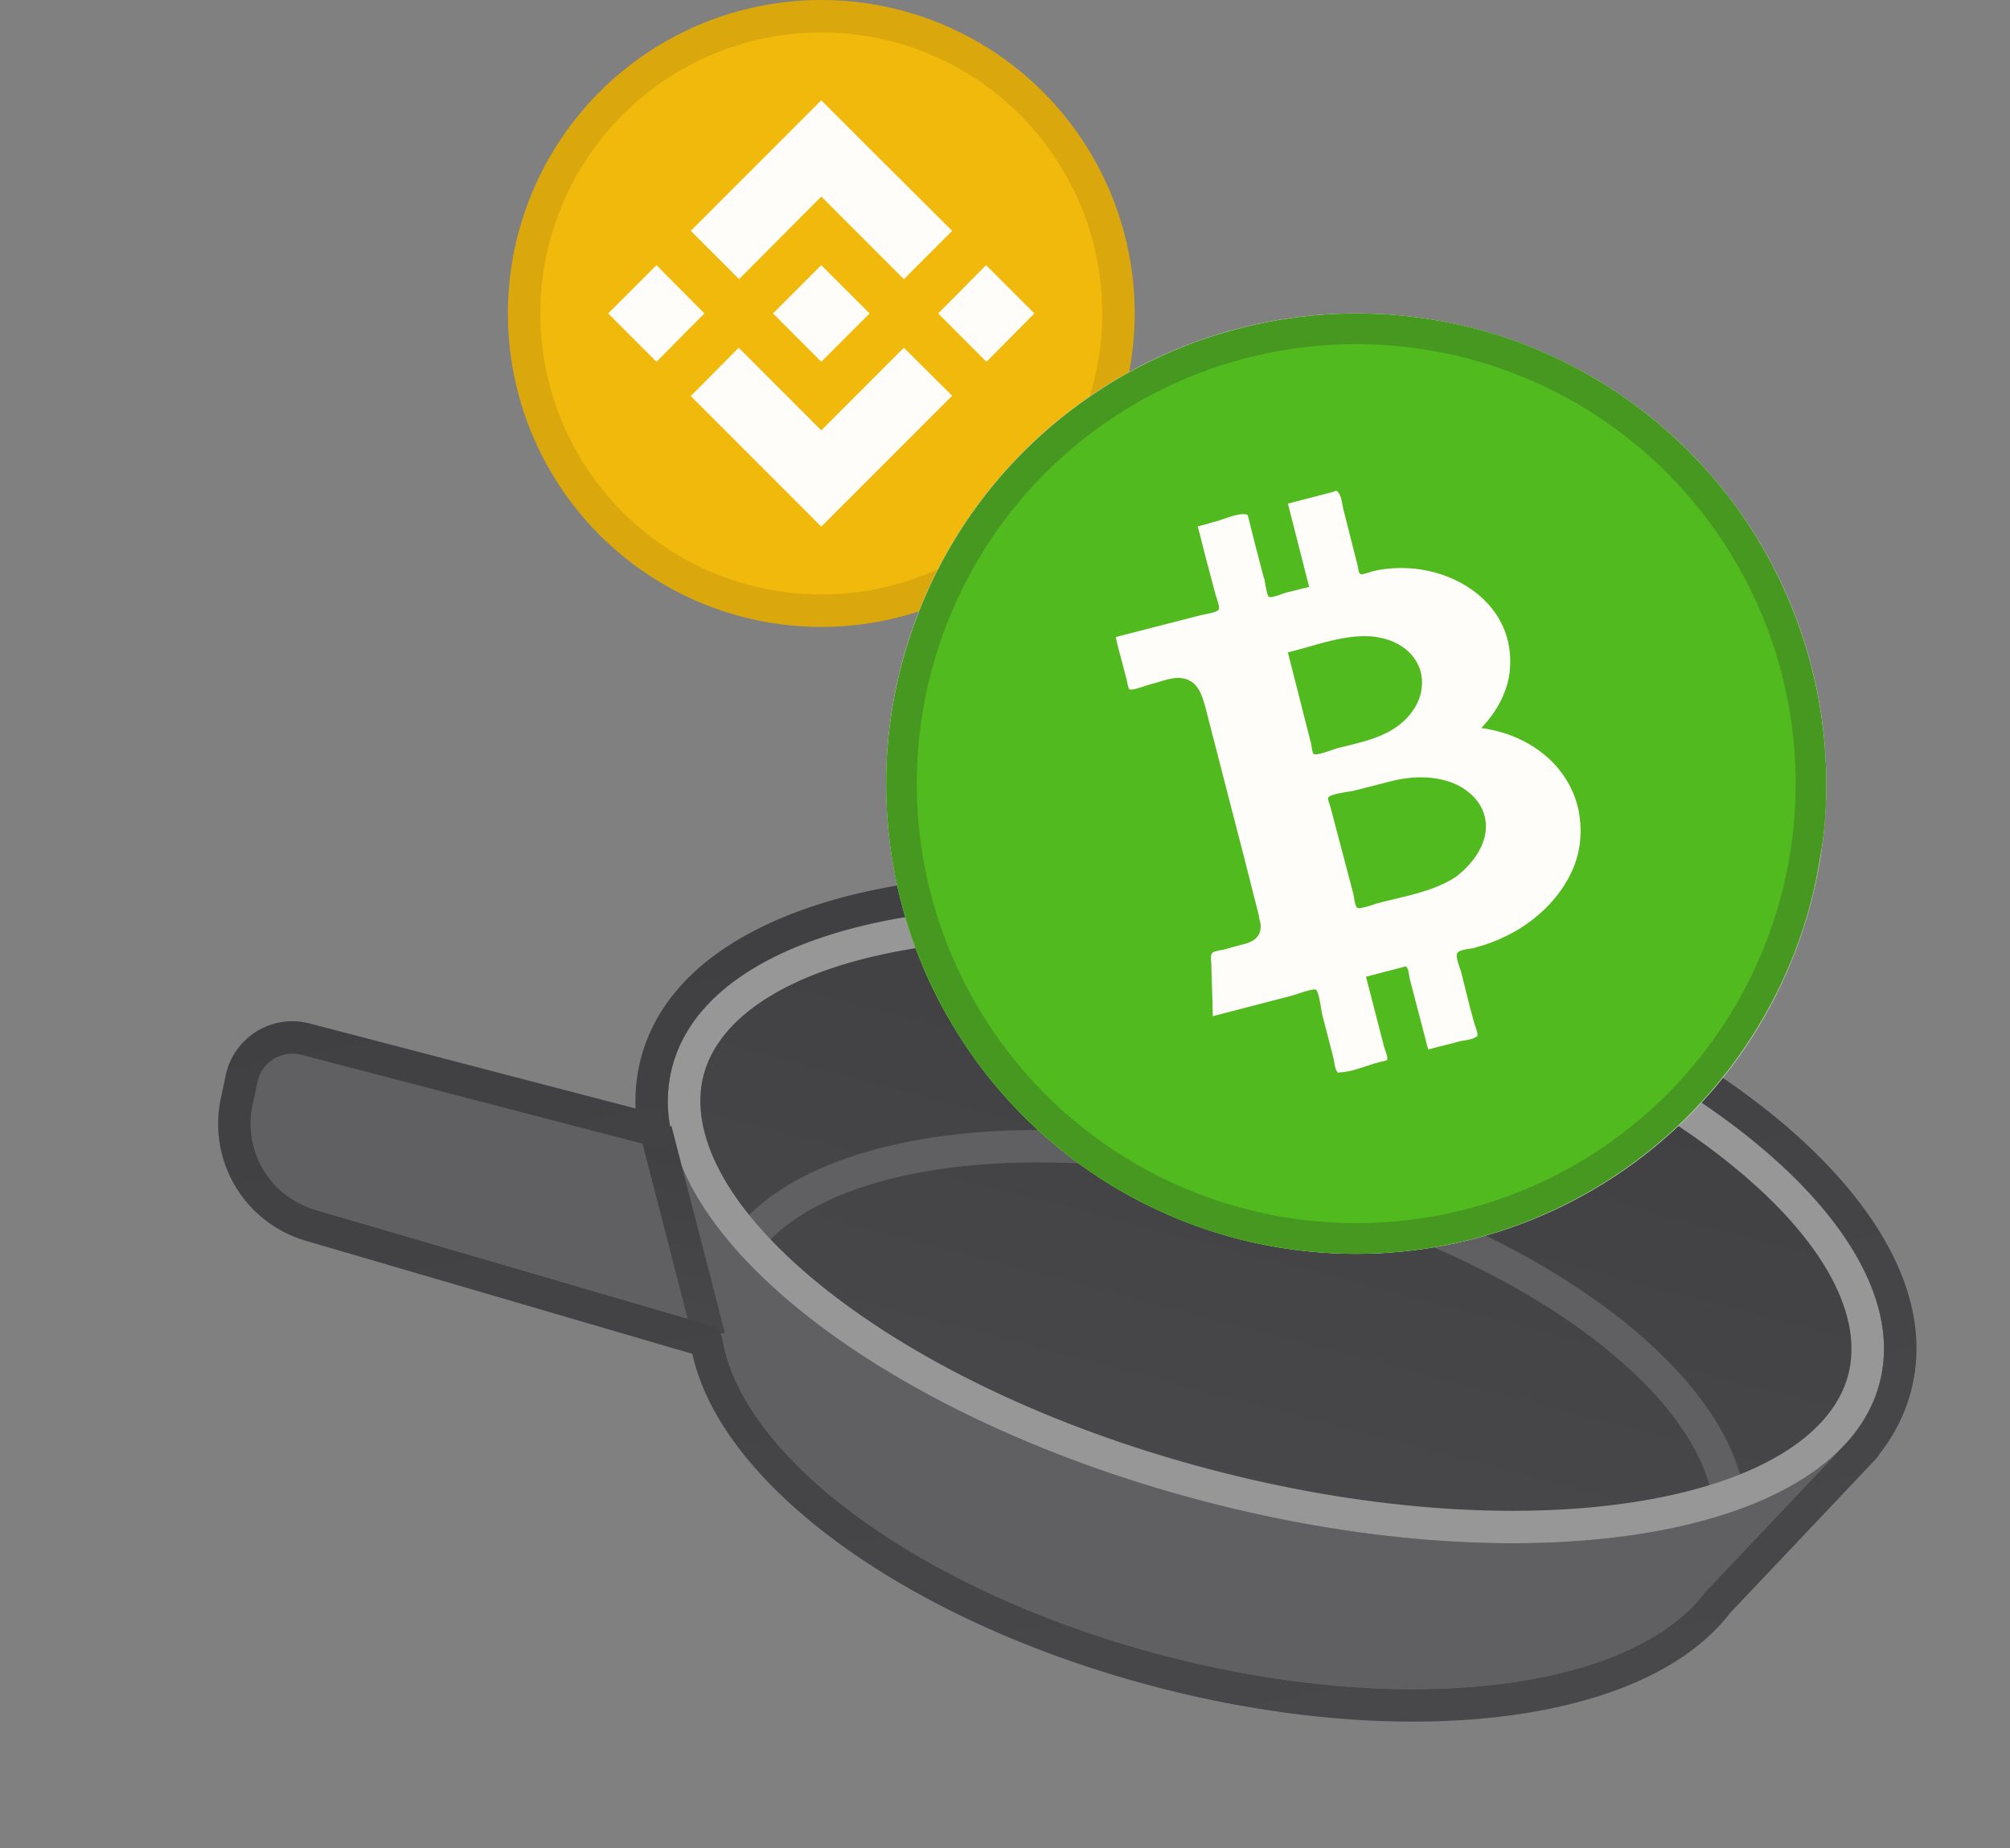 <svg xmlns="http://www.w3.org/2000/svg" width="186" height="171" fill="none"  xmlns:v="https://vecta.io/nano"><rect width="100%" height="100%" fill="#808080" stroke="none"/><g fill="#606063"><path d="M67.045 119.028c-3.178 12.144 15 27.421 40.602 34.121s48.934 2.287 52.112-9.858-15-27.421-40.602-34.122-48.934-2.286-52.112 9.859z"/><path d="M155.924 149.273l15.422-16.285-109.354-28.619 5.721 21.818 88.211 23.086z"/><path d="M68.934 108.293L27.073 97.338c-1.815-.475-3.66.654-4.063 2.486l-.468 2.129a8.26 8.26 0 0 0 5.746 9.7l41.812 12.239-1.166-15.599z"/></g><path d="M62.203 98.71c-3.694 14.114 18.324 32.101 49.178 40.176s58.86 3.178 62.554-10.936-18.324-32.101-49.178-40.176-58.861-3.179-62.554 10.935z" fill="url(#A)"/><g fill-rule="evenodd"><path d="M146.673 123.286c7.098 5.22 11.246 10.866 11.865 15.871l2.978-.368c-.772-6.238-5.737-12.531-13.066-17.92-7.389-5.435-17.439-10.148-28.913-13.151s-22.544-3.817-31.649-2.699c-9.029 1.109-16.44 4.163-20.168 9.223l2.415 1.779c2.992-4.06 9.373-6.95 18.119-8.024 8.67-1.064 19.354-.299 30.523 2.624s20.859 7.49 27.896 12.665z" fill="#606063"/><path d="M75.734 118.739c-8.721-7.124-11.998-14.041-10.629-19.27s7.614-9.654 18.706-11.593c10.807-1.889 25.078-1.154 40.186 2.8s27.911 10.304 36.406 17.245c8.721 7.124 11.998 14.041 10.63 19.27s-7.614 9.653-18.707 11.593c-10.806 1.889-25.078 1.153-40.186-2.8s-27.91-10.304-36.406-17.245zm35.647 20.147c-30.854-8.075-52.872-26.062-49.178-40.176s31.7-19.01 62.554-10.935 52.872 26.062 49.178 40.176-31.7 19.01-62.554 10.936z" fill="#979797"/><path d="M64.167 124.049l-4.937-19.123 2.905-.75 4.937 19.123-2.905.75z" fill="url(#B)"/><path d="M62.469 106.189l-.128-.443-.202-.817-.142-.54c.022-.012.03-.019.028-.027l-.004-.025-.12-.794-.022-.191c-.072-.663-.096-1.321-.071-1.974.035-.903.166-1.793.395-2.668 3.694-14.114 31.7-19.01 62.555-10.936s52.872 26.062 49.178 40.176a12.4 12.4 0 0 1-.963 2.519 13.7 13.7 0 0 1-1.635 2.476l-.016.019c.011.02.014.025.015.029l-.611.651-12.932 13.655c-6.807 9.031-27.596 11.752-50.146 5.85-22.302-5.837-38.971-18.182-40.797-29.295-.093-.569-.484-1.054-1.037-1.215L29.127 111.91a8.26 8.26 0 0 1-5.762-9.635l.459-2.172c.39-1.845 2.242-2.99 4.066-2.514l34.249 8.931a.27.27 0 0 0 .331-.331zm-3.657-3.636c-.064-1.544.091-3.085.488-4.603 2.325-8.885 11.93-13.965 23.478-15.984 11.834-2.069 26.992-1.215 42.738 2.906s29.38 10.802 38.683 18.402c9.078 7.417 14.963 16.551 12.638 25.436-.557 2.129-1.552 4.064-2.901 5.789a3.08 3.08 0 0 1-.425.566l-13.429 14.181c-4.171 5.406-12.026 8.46-21.098 9.556-9.3 1.124-20.517.28-32.096-2.751-11.453-2.997-21.548-7.685-29.079-13.141-7.079-5.13-12.321-11.262-13.743-17.657l-35.782-10.464a11.26 11.26 0 0 1-7.855-13.134l.459-2.173c.744-3.519 4.277-5.704 7.758-4.796l30.165 7.867z" fill="url(#C)"/></g><circle cx="76" cy="29" r="29" fill="#f0b90b"/><path d="M65.185 29l-4.437 4.468L56.28 29l4.468-4.468L65.185 29zM76 18.185l7.642 7.642 4.468-4.468-7.641-7.611L76 9.28 63.921 21.358l4.468 4.468L76 18.185zm15.252 6.347L86.815 29l4.468 4.468L95.72 29l-4.468-4.468zM76 39.815l-7.641-7.642-4.437 4.468L76 48.72l12.109-12.109-4.468-4.437L76 39.815zm0-6.347L80.468 29 76 24.532 71.532 29 76 33.468z" fill="#fffdfa"/><circle cx="76" cy="29" r="27.5" stroke="#191326" stroke-width="3" style="mix-blend-mode:multiply" opacity=".1"/><circle cx="125.5" cy="72.5" r="43.5" fill="#fffdfa"/><path d="M130.684 65.825c.771-1.052 1.122-2.385.771-3.718-.491-1.684-1.964-2.736-3.648-3.087-2.737-.631-5.965.702-8.631 1.333l2.105 8.278c.07.14.14 1.052.281 1.122.28.21 1.964-.491 2.315-.561 2.526-.631 5.193-1.122 6.807-3.367zm6.744 9.873c-.281-1.403-1.333-2.455-2.596-3.087-1.965-.912-4.211-.842-6.316-.281l-3.297.842c-.351.07-2.176.281-2.316.631-.07.14.281.982.281 1.122l.631 2.385 1.404 5.331c.07.21.14 1.122.35 1.333s1.684-.351 1.965-.421c2.386-.631 5.122-1.052 7.227-2.455 1.614-1.263 3.088-3.227 2.667-5.401zM169 72.548c0-8.979-2.807-17.818-7.999-25.183a43.67 43.67 0 0 0-20.489-15.713 43.47 43.47 0 0 0-26.875-.982c-8.42 2.385-16.068 7.366-21.681 14.17-5.684 6.874-9.122 15.433-9.823 24.271-.702 9.049 1.403 18.168 6.105 25.885 4.491 7.506 11.297 13.539 19.226 17.117 8.279 3.788 17.752 4.84 26.663 3.016 8.631-1.754 16.63-6.173 22.735-12.557s10.244-14.59 11.578-23.359c.421-2.175.561-4.419.561-6.664zm-23.366 7.646c-1.052 2.596-3.158 4.7-5.543 6.033-.772.421-1.684.842-2.526 1.122-.351.14-.772.21-1.123.351-.351.07-1.263.14-1.544.421s.141 1.263.281 1.684l.842 3.367.421 1.543c.07.21.281.772.281.982-.07.351.14.07-.211.281s-1.052.281-1.403.351c-.983.281-1.965.491-2.947.772l-1.684-6.454c-.07-.281-.141-.982-.281-1.122-.14-.21-.21-.07-.561 0l-3.228.842 1.684 6.524c.07.21.351.912.281 1.122-.07.14-.281.14-.562.21-1.192.281-2.526.912-3.719.982-.35 0-.21.14-.35-.07-.211-.21-.281-.982-.351-1.263l-1.053-4.069c-.07-.351-.28-2.034-.561-2.245-.281-.14-1.965.491-2.245.561l-7.298 1.894-.14-4.77c0-.421-.141-.912.14-1.122.211-.14.772-.21 1.053-.281l1.543-.421c.983-.21 1.895-.631 1.825-1.824 0-.281-.141-.491-.141-.772-.28-1.193-.631-2.455-.912-3.648l-4.07-15.784c-.35-1.263-.771-2.525-2.315-2.666-.842-.07-1.825.351-2.667.561-.35.07-1.754.631-2.034.491-.141-.14-.211-.772-.281-.982l-.421-1.613c-.211-.772-.421-1.543-.561-2.245l7.648-1.964c.421-.14 1.824-.281 1.894-.631.071-.281-.28-1.193-.35-1.473l-.632-2.385c-.351-1.263-.631-2.525-.982-3.788.631-.14 1.263-.351 1.824-.491.702-.211 1.824-.702 2.526-.631.351 0 .281.14.421.631l.632 2.525c.28.982.491 1.964.771 2.876.071.281.211 1.473.421 1.614s1.404-.351 1.685-.421c.701-.14 1.333-.351 2.034-.491l-1.964-7.716 4.069-1.052c.421-.14.421-.21.632.07.281.351.351 1.333.491 1.754l1.263 4.981c.07.281.07.701.281.772s1.052-.281 1.193-.281c.842-.21 1.754-.281 2.596-.281 5.122 0 10.315 3.437 10.034 9.049-.07 2.175-1.193 4.209-2.666 5.752 4.21.561 7.999 3.227 8.981 7.506.351 1.754.281 3.578-.421 5.331z" fill="#51ba1f"/><circle cx="125.5" cy="72.5" r="42.082" stroke="#191326" stroke-width="2.837" style="mix-blend-mode:multiply" opacity=".2"/><defs><linearGradient id="A" x1="124.757" y1="87.774" x2="111.381" y2="138.886" gradientUnits="userSpaceOnUse"><stop stop-color="#404042"/><stop offset="1" stop-color="#48484b"/></linearGradient><linearGradient id="B" x1="65.567" y1="105.096" x2="60.735" y2="123.129" gradientUnits="userSpaceOnUse"><stop stop-color="#404042"/><stop offset="1" stop-color="#48484b"/></linearGradient><linearGradient id="C" x1="92.495" y1="80.169" x2="108.09" y2="164.62" gradientUnits="userSpaceOnUse"><stop stop-color="#404042"/><stop offset="1" stop-color="#48484b"/></linearGradient></defs></svg>